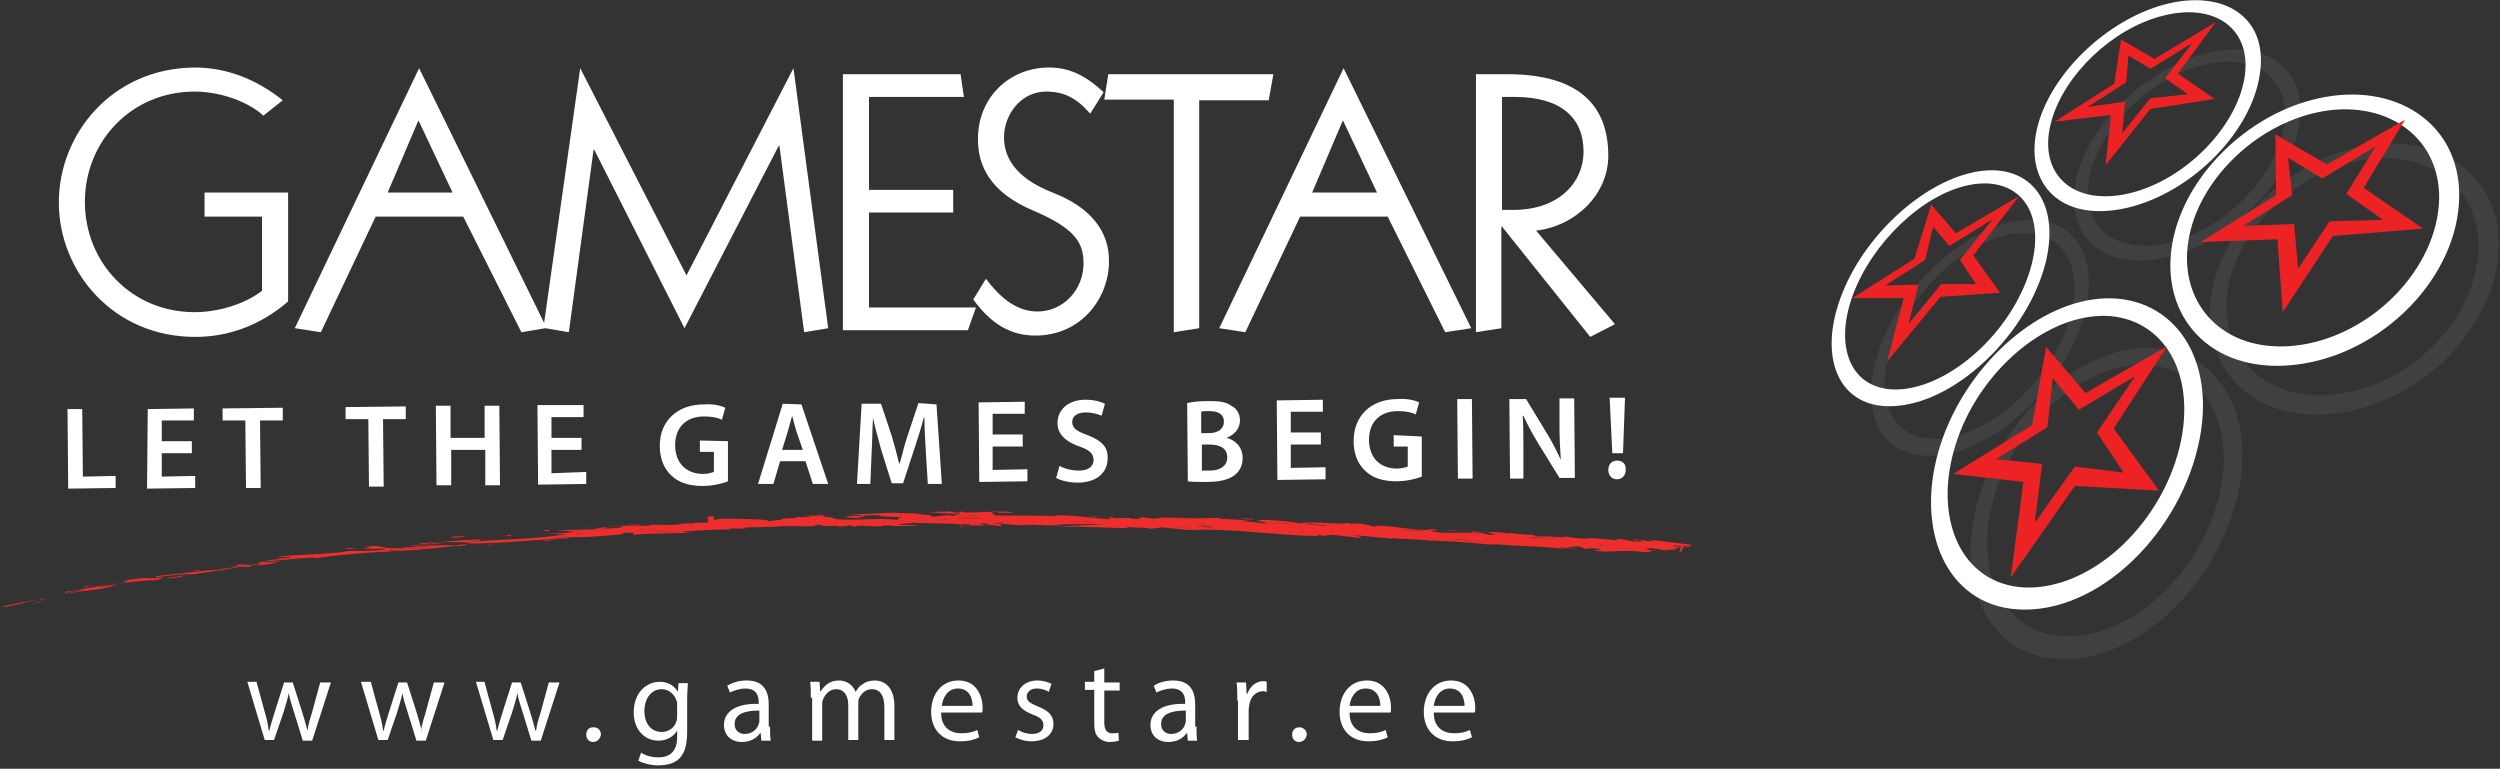 <?xml version="1.0" encoding="UTF-8" standalone="no"?>
<svg viewBox="0 0 374 115" version="1.1" xmlns="http://www.w3.org/2000/svg" xmlns:xlink="http://www.w3.org/1999/xlink">
    <rect x="0" y="0" width="374" height="115" fill="#333333" stroke="none"/>
    <defs></defs>
    <g id="Page-1" stroke="none" stroke-width="1" fill="none" fill-rule="evenodd">
        <g id="logo-gamestar">
            <g id="Group">
                <path d="M319,52.2 C309.2,53.6 299.2,63.4 295.9,74.9 C292.3,87.5 297.6,98.6 308.8,98.6 C320.9,98.6 333.1,85.9 335.2,71.7 C337,59 329.4,50.7 319,52.2 L319,52.2 Z M332.4,72 C330.5,84.2 320,95 309.6,95.2 C299.9,95.3 295.1,85.8 298.2,74.7 C301,64.5 309.9,55.9 318.5,54.7 C327.6,53.5 334.1,60.8 332.4,72 L332.4,72 Z M323.1,38.7 C333.1,36.9 342.8,27.4 344,18.3 C345.2,9.9 338.5,5.7 329.6,8.1 C321.2,10.4 313,18.1 310.8,26 C308.5,34.4 313.7,40.4 323.1,38.7 L323.1,38.7 Z M312.8,25.5 C314.7,18.6 321.9,11.7 329.3,9.8 C337.1,7.7 342.8,11.6 341.7,18.9 C340.5,26.7 332.2,34.9 323.6,36.5 C315.4,38 310.8,32.9 312.8,25.5 L312.8,25.5 Z M352.8,22 C342.2,24.3 332.7,33.6 330.9,43.6 C328.9,54.6 336.6,63.2 349,61.9 C362.3,60.5 373.8,48.6 373.8,36.5 C373.8,25.7 364.1,19.6 352.8,22 L352.8,22 Z M349.3,59 C338.6,60.2 331.7,52.8 333.3,43.2 C334.8,34.3 343.2,26.1 352.6,24.1 C362.5,22 370.9,27.5 370.8,37 C370.6,47.5 360.7,57.8 349.3,59 L349.3,59 Z M311.9,46.8 C314.3,37.2 309.2,31.4 301,33.2 C293.2,34.9 284.6,42.9 281.3,51.8 C277.7,61.4 281.3,69 289.9,68.1 C299,67.2 309.2,57.2 311.9,46.8 L311.9,46.8 Z M290.7,65.6 C283.2,66.4 280,59.9 283.1,51.5 C286,43.7 293.5,36.5 300.4,35.1 C307.6,33.6 312,38.7 309.8,47.1 C307.4,56.2 298.6,64.7 290.7,65.6 L290.7,65.6 Z" id="Shape" fill="#404041"></path>
                <path d="M313.1,44.8 C303.3,46.2 293.3,56 290,67.5 C286.4,80.1 291.7,91.2 302.9,91.2 C315,91.2 327.2,78.5 329.3,64.3 C331.1,51.6 323.5,43.3 313.1,44.8 L313.1,44.8 Z M326.5,64.7 C324.6,76.9 314.1,87.7 303.7,87.9 C294,88 289.2,78.5 292.3,67.4 C295.1,57.2 304,48.6 312.6,47.4 C321.7,46.1 328.2,53.5 326.5,64.7 L326.5,64.7 Z M317.2,31.3 C327.2,29.5 336.9,20 338.1,10.9 C339.3,2.5 332.6,-1.7 323.7,0.7 C315.3,3 307.1,10.7 304.9,18.6 C302.6,27 307.8,33 317.2,31.3 L317.2,31.3 Z M306.9,18.1 C308.8,11.2 316,4.3 323.4,2.4 C331.2,0.3 336.9,4.2 335.8,11.5 C334.6,19.3 326.3,27.5 317.7,29.1 C309.5,30.6 304.8,25.5 306.9,18.1 L306.9,18.1 Z M306,39.4 C308.4,29.8 303.3,24 295.1,25.8 C287.3,27.5 278.7,35.5 275.4,44.4 C271.8,54 275.4,61.6 284,60.7 C293.1,59.8 303.3,49.8 306,39.4 L306,39.4 Z M284.8,58.2 C277.3,59 274.1,52.5 277.2,44.1 C280.1,36.3 287.6,29.1 294.5,27.7 C301.7,26.2 306.1,31.3 303.9,39.7 C301.5,48.8 292.7,57.3 284.8,58.2 L284.8,58.2 Z M346.9,14.7 C336.3,17 326.8,26.3 325,36.3 C323,47.3 330.7,55.9 343.1,54.6 C356.4,53.2 367.9,41.3 367.9,29.2 C367.9,18.3 358.2,12.2 346.9,14.7 L346.9,14.7 Z M343.4,51.7 C332.7,52.9 325.8,45.5 327.4,35.9 C328.9,27 337.3,18.8 346.7,16.8 C356.6,14.7 365,20.2 364.9,29.7 C364.7,40.1 354.8,50.4 343.4,51.7 L343.4,51.7 Z" id="Shape" fill="#FFFFFF"></path>
                <path d="M315,24.7 L321.7,16.3 L331.3,14.8 L325.8,11 L331.5,3.3 L322.3,8.8 L317.3,5.9 L316.3,12.5 L307.4,18.2 L315.8,17.2 L315,24.7 L315,24.7 Z M312.3,16 L318.1,12.3 L318.4,8.3 L321.7,10.3 L328,6.4 L323.9,11.7 L327.3,14.1 L321.7,14.7 L317.5,19.9 L317.9,15.2 L312.3,16 L312.3,16 Z M353.6,28.1 L359.8,17.9 L348.1,24.6 L340.4,20.1 L340.5,29.2 L329.2,36.2 L340.7,35.8 L341.5,46.7 L349,35.3 L362.5,34.2 L353.6,28.1 L353.6,28.1 Z M348.5,33.1 L343.8,40.2 L343.2,33.5 L335.6,33.8 L342.9,29.2 L342.3,23.6 L347.4,26.7 L355.4,21.9 L351,29 L356.5,32.9 L348.5,33.1 L348.5,33.1 Z M312,58.8 L306.1,51.9 L304,63.6 L292.2,70.9 L302.7,72.1 L300.8,86.4 L310.4,72.7 L323,73.4 L316.2,64.1 L324.2,51.8 L312,58.8 L312,58.8 Z M317.7,70.7 L310.4,69.8 L304.4,78.2 L305.5,69.4 L298.6,68.7 L306.3,63.9 L307.1,56.6 L311,61.3 L319.4,56.3 L313.7,64.7 L317.7,70.7 L317.7,70.7 Z M295.2,38.2 L302.1,29.3 L292.6,34.9 L288.9,30.6 L286.4,38.7 L277.1,44.6 L284.8,44.6 L282.3,54.1 L290.3,44.4 L299.2,43.8 L295.2,38.2 L295.2,38.2 Z M285.5,48.5 L287,42.6 L282,42.7 L288,38.9 L289.2,33.9 L291.6,36.8 L298.1,32.8 L293.2,38.9 L295.6,42.5 L290.4,42.5 L285.5,48.5 L285.5,48.5 Z" id="Shape" fill="#EC2224"></path>
                <path d="M24.2,71.3 L24.2,67.8 L28.7,67.8 L28.7,66 L24.2,66 L24.2,62.9 L29,62.9 L29,61.1 L22.1,61.2 L22,73.1 L29.2,73 L29.2,71.2 L24.2,71.3 L24.2,71.3 Z M104.7,65.9 L104.7,67.6 L106.8,67.6 L106.8,70.6 C106.5,70.7 105.9,70.9 105.2,70.9 C102.7,70.9 101,69.3 101,66.6 C101,63.8 102.8,62.3 105.3,62.3 C106.6,62.3 107.4,62.5 108,62.8 L108.5,61 C107.9,60.7 106.8,60.4 105.3,60.5 C101.3,60.5 98.7,63 98.7,66.7 C98.7,68.5 99.3,70.1 100.4,71.1 C101.5,72.2 103.1,72.7 105.1,72.7 C106.7,72.7 108.2,72.3 108.9,72 L108.9,66 L104.7,65.9 L104.7,65.9 Z M82.5,70.8 L82.5,67.3 L87,67.3 L87,65.5 L82.5,65.5 L82.5,62.4 L87.3,62.4 L87.3,60.6 L80.4,60.6 L80.5,72.5 L87.7,72.4 L87.7,70.6 L82.5,70.8 L82.5,70.8 Z M117.1,60.4 L113.4,72.4 L115.7,72.4 L116.7,69 L120.5,69 L121.6,72.4 L123.9,72.4 L119.9,60.5 L117.1,60.4 L117.1,60.4 Z M117,67.3 L117.9,64.4 C118.1,63.7 118.3,62.9 118.5,62.2 L118.5,62.2 C118.7,62.9 118.9,63.7 119.1,64.4 L120.1,67.3 L117,67.3 L117,67.3 Z M242.8,67.8 L243.1,59.5 L240.8,59.5 L241.2,67.8 L242.8,67.8 L242.8,67.8 Z M60.7,60.8 L51.7,60.9 L51.7,62.7 L55.1,62.7 L55.2,72.8 L57.4,72.8 L57.3,62.7 L60.7,62.7 L60.7,60.8 L60.7,60.8 Z M12.4,71.3 L12.3,61.2 L10.1,61.2 L10.2,73.1 L17.3,73 L17.3,71.2 L12.4,71.3 L12.4,71.3 Z M72.5,60.7 L72.5,65.5 L67.4,65.5 L67.4,60.7 L65.2,60.7 L65.3,72.6 L67.5,72.6 L67.5,67.3 L72.6,67.3 L72.6,72.6 L74.8,72.6 L74.7,60.7 L72.5,60.7 L72.5,60.7 Z M42.3,61 L33.3,61.1 L33.3,62.9 L36.7,62.9 L36.8,73 L39,73 L38.9,62.9 L42.3,62.9 L42.3,61 L42.3,61 Z M218,59.7 L218.1,71.6 L220.3,71.6 L220.2,59.7 L218,59.7 L218,59.7 Z M137.4,60.3 L135.8,65.1 C135.3,66.5 135,68 134.6,69.3 L134.5,69.3 C134.2,68 133.8,66.6 133.4,65.2 L131.8,60.4 L128.9,60.4 L128.2,72.4 L130.2,72.4 L130.4,67.6 C130.5,66 130.5,64.1 130.6,62.5 L130.6,62.5 C130.9,64 131.4,65.6 131.8,67.2 L133.4,72.3 L135.1,72.3 L136.8,67.1 C137.3,65.6 137.8,64 138.2,62.5 L138.3,62.5 C138.3,64.1 138.4,66 138.5,67.5 L138.8,72.4 L140.9,72.4 L140.1,60.5 L137.4,60.3 L137.4,60.3 Z M233.3,59.6 L233.3,63.8 C233.3,65.6 233.4,67.2 233.5,68.8 L233.5,68.8 C232.9,67.5 232.2,66.1 231.4,64.8 L228.3,59.7 L225.8,59.7 L225.9,71.6 L227.9,71.6 L227.9,67.3 C227.9,65.3 227.9,63.8 227.8,62.2 L227.9,62.2 C228.5,63.5 229.3,65 230.1,66.3 L233.3,71.5 L235.6,71.5 L235.5,59.6 L233.3,59.6 L233.3,59.6 Z M241.9,68.9 C241.1,68.9 240.6,69.5 240.6,70.3 C240.6,71.1 241.1,71.7 241.9,71.7 L241.9,71.7 C242.7,71.7 243.2,71.1 243.2,70.3 C243.3,69.4 242.7,68.9 241.9,68.9 L241.9,68.9 Z M208.5,65.1 L208.5,66.8 L210.6,66.8 L210.6,69.8 C210.3,69.9 209.7,70.1 209,70.1 C206.5,70.1 204.8,68.5 204.8,65.8 C204.8,63 206.6,61.5 209.1,61.5 C210.4,61.5 211.2,61.7 211.8,62 L212.3,60.2 C211.7,59.9 210.6,59.6 209.1,59.7 C205.1,59.7 202.5,62.2 202.5,66 C202.5,67.8 203.1,69.4 204.2,70.4 C205.3,71.5 206.9,72 208.9,72 C210.5,72 212,71.6 212.7,71.3 L212.7,65.3 L208.5,65.1 L208.5,65.1 Z M193.1,70 L193.1,66.5 L197.6,66.5 L197.6,64.7 L193.1,64.7 L193.1,61.6 L197.9,61.6 L197.9,59.8 L191,59.9 L191.1,71.8 L198.3,71.7 L198.3,69.9 L193.1,70 L193.1,70 Z M148.5,70.3 L148.5,66.8 L153,66.8 L153,65 L148.5,65 L148.5,61.9 L153.3,61.9 L153.3,60.1 L146.4,60.2 L146.5,72.1 L153.7,72 L153.7,70.2 L148.5,70.3 L148.5,70.3 Z M162.7,65.1 C161.1,64.5 160.4,64.1 160.4,63.1 C160.4,62.4 161,61.7 162.4,61.7 C163.5,61.7 164.4,62 164.8,62.2 L165.3,60.4 C164.7,60.1 163.7,59.8 162.4,59.8 C159.8,59.8 158.2,61.3 158.2,63.3 C158.2,65 159.5,66.1 161.5,66.8 C163,67.3 163.6,67.9 163.6,68.8 C163.6,69.8 162.8,70.4 161.4,70.4 C160.3,70.4 159.2,70.1 158.5,69.7 L158,71.5 C158.7,71.9 160,72.2 161.2,72.2 C164.3,72.2 165.7,70.5 165.7,68.6 C165.8,66.9 164.8,65.9 162.7,65.1 L162.7,65.1 Z M183.5,65.5 L183.5,65.5 C184.8,65 185.5,64 185.5,62.9 C185.5,61.9 185,61.1 184.2,60.7 C183.4,60.1 182.4,60 180.8,60 C179.6,60 178.3,60.1 177.6,60.3 L177.7,72 C178.3,72.1 179.2,72.1 180.4,72.1 C182.6,72.1 184,71.7 184.8,71 C185.5,70.4 185.9,69.6 185.9,68.5 C185.9,66.8 184.7,65.8 183.5,65.5 L183.5,65.5 Z M179.7,61.6 C179.9,61.5 180.3,61.5 180.9,61.5 C182.3,61.5 183.1,62 183.1,63.1 C183.1,64.1 182.3,64.8 180.8,64.8 L179.7,64.8 L179.7,61.6 L179.7,61.6 Z M181,70.4 L179.8,70.4 L179.8,66.5 L180.9,66.5 C182.4,66.5 183.6,67 183.6,68.4 C183.6,69.8 182.4,70.4 181,70.4 L181,70.4 Z" id="Shape" fill="#FFFFFF"></path>
                <path d="M130,31.8 L142.6,31.8 L142.6,28.4 L130,28.4 L130,14.5 L144.2,14.5 L143.7,11.1 L126.1,11.1 L126.1,49.4 L144.8,49.4 L146,46 L130,46 L130,31.8 L130,31.8 Z M30.6,32.4 L39.2,32.4 L39.2,43.5 C36.6,45.5 32.7,46.7 29.1,46.7 C19.7,46.7 12.7,39.3 12.7,30.2 C12.7,21.1 19.7,13.7 29.1,13.7 C32.8,13.7 37,15.1 39.4,17.3 L42.3,15 C38.4,11.9 34,10.1 29.1,10.1 C16.8,10.2 8.8,20 8.8,30.3 C8.8,40.6 16.9,50.4 29.2,50.4 C34,50.4 38.8,48.8 43.1,45.1 L43.1,28.8 L30.6,28.8 L30.6,32.4 L30.6,32.4 Z M102.7,41.2 L86.8,10.2 L81.4,48.3 L62.7,10.2 L44.1,49.1 L48,49.7 L56.2,32.4 L69.3,32.4 L78,49.7 L81.6,49.1 L85.1,49.7 L88.8,22.4 L88.9,22.4 L102.4,49.1 L116.5,21.8 L116.6,21.8 L120.3,49.7 L123.9,49.1 L118.7,10.2 L102.7,41.2 L102.7,41.2 Z M58,28.8 L62.6,18 L67.7,28.8 L58,28.8 L58,28.8 Z M182.4,49.1 L186.3,49.7 L194.5,32.4 L207.6,32.4 L216.2,49.7 L220.1,49.1 L201,10.2 L182.4,49.1 L182.4,49.1 Z M196.3,28.8 L200.9,18 L206,28.8 L196.3,28.8 L196.3,28.8 Z M229.8,34.5 C235.8,33.8 240.6,29 240.6,23.3 C240.6,15.6 236,11.1 225.5,11.1 L220.8,11.1 L220.8,49.7 L224.6,49.1 L224.6,33.9 L224.7,33.9 L237.9,50.4 L241.6,48.5 L229.8,34.5 L229.8,34.5 Z M224.7,31.4 L224.7,14.5 L226.6,14.5 C233.5,14.5 236.9,17.6 236.9,22.7 C236.9,27.2 233.3,31.4 226.4,31.4 L224.7,31.4 L224.7,31.4 Z M157.7,28.9 C151.7,26.6 150.2,23.4 150.2,20.5 C150.2,17.2 152.7,13.7 156.5,13.7 C159.1,13.7 161,14.6 163.1,17 L165.1,13.8 C162.2,11.1 159.8,10.1 156.9,10.1 C151.2,10.1 146.3,14.4 146.3,20.8 C146.3,24.7 148,28.8 154.8,31.6 C160.8,34.2 162.1,36.3 162.1,39.4 C162.1,43.3 159.1,46.6 155.2,46.6 C152.3,46.6 149.8,44.8 147.5,41.7 L145.6,44.8 C148.3,48.5 151.2,50.2 154.9,50.2 C161.9,50.2 165.9,44.4 165.9,39.2 C166,34.5 163,31 157.7,28.9 L157.7,28.9 Z M190.5,11.1 L165.8,11.1 L165.2,14.9 L175.6,14.9 L175.6,49.7 L179.4,49.1 L179.4,15 L189.8,15 L190.5,11.1 L190.5,11.1 Z" id="Shape" fill="#FFFFFF"></path>
                <g transform="translate(0, 76)" id="Shape" fill="#ED2E2C">
                    <g>
                        <path d="M85.1,3.6 L88,3.6 L87,3.6 L88.9,3.6 C88.7,3.3 86.8,3.3 85.1,3.6 L85.1,3.6 Z"></path>
                        <path d="M89.4,3.3 L90.1,3.4 L89.7,3.3 L89.4,3.3 Z"></path>
                        <path d="M85.3,3.8 L86.3,3.8 L85.3,3.8 L85.3,3.8 Z"></path>
                        <path d="M87,3.9 C87.1,3.8 86.8,3.8 86.2,3.8 C86.5,3.8 85.8,3.9 87,3.9 L87,3.9 Z"></path>
                        <path d="M98.8,3.7 L101.2,3.5 C99.9,3.2 99.8,3.5 98.8,3.7 L98.8,3.7 Z"></path>
                        <path d="M89.6,3.3 L89.7,3.3 L92.8,3.1 L89.6,3.3 Z"></path>
                        <path d="M99.6,3.4 C98.1,3.3 98,3.2 96,3.2 L95.6,3.4 C96.3,3.3 96,3.2 97.4,3.2 C97.1,3.4 97.7,3.6 99.6,3.4 L99.6,3.4 Z"></path>
                        <path d="M98.8,3.7 L98,3.8 C98.4,3.7 98.6,3.7 98.8,3.7 L98.8,3.7 Z"></path>
                        <path d="M85.4,4.4 C85.7,4.4 83.2,4.6 82.3,4.7 C82.9,4.7 85.2,4.5 85.4,4.4 L85.4,4.4 Z"></path>
                        <path d="M73.1,5.5 L73,5.6 L74,5.5 L74.5,5.5 L73.1,5.5 Z"></path>
                        <path d="M158.2,1.2 L159.6,1.3 L159.8,1.3 L158.3,1.2 L158.2,1.2 Z"></path>
                        <path d="M32.7,9.4 L33.3,9.2 L31.9,9.4 L32.7,9.4 Z"></path>
                        <path d="M81.1,4.9 L81.8,4.9 C81.9,4.8 82.8,4.7 81.1,4.9 L81.1,4.9 Z"></path>
                        <path d="M64.9,5.7 L64.4,5.7 C64.5,5.7 64.7,5.8 64.9,5.7 L64.9,5.7 Z"></path>
                        <path d="M82.6,4.9 L81.8,4.9 C81.7,4.9 81.8,5 82.6,4.9 L82.6,4.9 Z"></path>
                        <path d="M64.3,5.6 C63.1,5.8 60,6.1 58.3,6.2 C57.6,6.4 59.7,6.3 60.3,6.4 C59.3,5.9 62.6,6.2 64,5.9 C63.6,5.9 62.7,6 62.4,5.9 C62.8,5.8 63.7,5.7 64.4,5.7 C64.2,5.7 64.2,5.6 64.3,5.6 L64.3,5.6 Z"></path>
                        <path d="M64.3,5.6 C64.5,5.6 64.7,5.5 64.8,5.5 C64.5,5.5 64.3,5.6 64.3,5.6 L64.3,5.6 Z"></path>
                        <path d="M48.3,7.1 L48.7,7 L47.5,7.2 L48.3,7.1 Z"></path>
                        <path d="M230.3,4.6 C230.6,4.6 230.7,4.6 230.7,4.5 L229.6,4.5 L230.3,4.6 L230.3,4.6 Z"></path>
                        <path d="M219.3,4.9 C220.6,5 220.4,5.3 221.8,5.2 C220.8,5.1 221.1,4.8 219.3,4.9 L219.3,4.9 Z"></path>
                        <path d="M195.9,2.4 L195.3,2.6 C196.4,2.6 197.5,2.8 197,2.9 C197.8,2.8 198.7,3 198.3,2.7 C198.1,2.6 195.9,2.5 195.9,2.4 L195.9,2.4 Z"></path>
                        <path d="M209.5,3.2 L211.8,3.4 C212.2,3.3 213,3.5 212.6,3.3 C211.5,3.3 210,3 209.5,3.2 L209.5,3.2 Z"></path>
                        <path d="M228.9,4.5 L229,4.6 L229.7,4.6 C229.4,4.4 229.2,4.4 228.9,4.5 L228.9,4.5 Z"></path>
                        <path d="M217.6,4.7 C218.3,4.8 219.3,4.8 219.5,4.8 C218.8,4.7 218.7,4.6 217.6,4.7 L217.6,4.7 Z"></path>
                        <path d="M232.1,4.3 L230.8,4.2 C231.4,4.2 231.3,4.3 231.4,4.3 C230.4,4.3 229.8,4.1 229.1,4 C229.5,4.1 231,4.3 230.7,4.5 C232.1,4.6 233.6,4.6 232.1,4.3 L232.1,4.3 Z"></path>
                        <path d="M145.5,1.1 L144.9,1.3 L146.3,1.2 L145.5,1.1 Z"></path>
                        <path d="M239.2,5.4 C239.3,5.5 239.1,5.5 239.5,5.6 L240.2,5.7 C241.1,5.7 240,5.5 239.2,5.4 L239.2,5.4 Z"></path>
                        <path d="M144,2.6 L145,2.6 C144.9,2.5 144.5,2.6 144,2.6 L144,2.6 Z"></path>
                        <path d="M139.8,1.7 C140.2,1.8 140.8,1.7 141.1,1.7 C141,1.8 141.2,1.8 142,1.8 C141.2,1.8 141.3,1.5 139.8,1.7 L139.8,1.7 Z"></path>
                        <path d="M190.1,2.3 C190.4,2.2 191.9,2.3 193.2,2.3 C192.6,2 190,2.1 190.1,2.3 L190.1,2.3 Z"></path>
                        <path d="M150.2,2.4 C149.9,2.1 148.9,2.5 147.4,2.4 C147.4,2.5 149.1,2.6 149.6,2.7 C150.3,2.7 149.3,2.5 149.1,2.5 C149.4,2.3 149.7,2.3 150.2,2.4 L150.2,2.4 Z"></path>
                        <path d="M142.7,1.8 L142,1.8 L142.7,1.8 L142.7,1.8 Z"></path>
                        <path d="M143,1.5 C143.6,1.6 146.4,1.4 146.8,1.7 C147.7,1.4 144.5,1.4 143,1.5 L143,1.5 Z"></path>
                        <path d="M160,2 L161.4,2.1 L161,2.1 L161.4,2.2 C161,1.9 163.3,2.2 164.2,2.2 C163.2,2.1 161.9,1.8 160,2 L160,2 Z"></path>
                        <path d="M175.9,2.8 C176.5,2.9 177.3,3.1 178.4,3 C177.5,2.7 177.1,2.9 175.9,2.8 L175.9,2.8 Z"></path>
                        <path d="M180.1,2.6 L180.8,2.6 C179.7,2.6 180.2,2.3 178.6,2.4 L179.5,2.4 C178.3,2.4 181,2.7 179.2,2.7 C178.5,2.7 180.4,2.9 181.3,2.8 C181.2,2.8 179.5,2.8 180.1,2.6 L180.1,2.6 Z"></path>
                        <path d="M6,13.6 L6.5,13.5 C6.6,13.4 6.4,13.5 6,13.6 L6,13.6 Z"></path>
                        <path d="M0.2,14.8 C0.7,15 4.5,13.9 6,13.6 C4.3,13.9 1.8,14.4 0.2,14.8 L0.2,14.8 Z"></path>
                        <path d="M6.8,13.9 C5.7,14.1 5.9,13.9 4.8,14.3 L6.8,13.9 L6.8,13.9 Z"></path>
                        <path d="M6,13.8 L7.2,13.5 L6.1,13.7 L6,13.8 Z"></path>
                        <path d="M110.3,1.5 L110,1.4 C109.9,1.5 110.1,1.5 110.3,1.5 L110.3,1.5 Z"></path>
                        <path d="M116,1.8 L115,1.8 L116,1.8 L116,1.8 Z"></path>
                        <path d="M106.8,1.7 L105.9,1.8" stroke="#ED2E2C"></path>
                        <path d="M51.2,6.1 L53.3,6.1 C52.8,6 52.7,5.9 51.2,6.1 L51.2,6.1 Z"></path>
                        <path d="M137.1,2.6 L136.9,2.7 C137.5,2.7 137.4,2.6 137.1,2.6 L137.1,2.6 Z"></path>
                        <path d="M116.2,3.1 L116.6,3 L116.4,3 C116.3,3 116.2,3 116.2,3.1 L116.2,3.1 Z"></path>
                        <path d="M101.9,2.1 L102.6,2.1 L101.9,2.1 L101.9,2.1 Z"></path>
                        <path d="M144.4,2.9 L143.6,2.7 C143.5,2.8 143.8,2.9 144.4,2.9 L144.4,2.9 Z"></path>
                        <path d="M116,1.8 L116.2,1.8 L116.1,1.8 L116,1.8 Z"></path>
                        <path d="M110.5,3.3 L109.4,3.3 L110.5,3.3 L110.5,3.3 Z"></path>
                        <path d="M54,6.1 L53.3,6.1 L54,6.1 L54,6.1 Z"></path>
                        <path d="M11.8,12.2 C12.1,12.2 12.4,12.2 12.8,12.1 C12.6,12.1 12.4,12 11.8,12.2 L11.8,12.2 Z"></path>
                        <path d="M251.4,6 L251.7,6.1" stroke="#ED2E2C"></path>
                        <path d="M226,3.7 C226,3.7 225.9,3.6 225.7,3.6 L226,3.7 L226,3.7 Z"></path>
                        <path d="M253,5.8 C252.4,5.6 253.2,5.6 253.1,5.5 L246.5,4.7 C246.8,4.8 247.7,4.9 247.3,5 C245.5,4.9 245.9,4.7 244.2,4.7 L244.9,4.9 C244.8,4.8 244.5,4.8 244.9,4.8 C245.5,4.8 245.7,4.9 245.7,5 C245.1,5.1 243.4,4.9 242.9,4.7 C240.7,4.5 242.4,4.9 242,4.9 C240.9,4.6 238.4,4.6 237.1,4.4 L237.9,4.6 C236.2,4.6 234.8,4.4 233.8,4.2 L234.2,4.4 C231.9,4.2 230.7,4.5 229,3.9 L229.2,4 C228.3,4 226.8,3.9 225.9,3.7 C225.9,3.8 225.7,3.8 225.3,3.8 C224.8,3.6 223.8,3.6 222.4,3.6 C223.3,3.7 223,3.9 224,4 C221.8,4.1 222.1,3.6 220.3,3.5 C219.2,3.6 221.3,3.7 221.5,3.8 C218.7,3.5 215.8,4 214,3.4 L215.2,3.3 C214.1,3.1 213.5,3.1 213.6,3.2 C214,3.2 214.1,3.3 214.2,3.3 C210.9,3.3 209,2.7 205.6,2.6 C205.8,2.7 206.3,2.8 206.3,2.8 C204.7,2.8 204.8,2.3 202.3,2.3 L202.8,2.4 C202,2.4 201.4,2.2 201.5,2.2 C201.4,2.6 196.2,1.9 194.4,2.3 C193.2,2 189.7,1.7 188.6,1.8 C187.1,2 190,2.1 189.4,2.3 C188.2,2.3 187.6,2 185.8,2 C185.8,1.8 189.4,1.7 186,1.5 L185.5,1.6 L186.8,1.6 C187.8,1.8 186.2,1.7 186,1.8 L182.4,1.6 C182.1,1.4 184.3,1.5 184.5,1.5 C181.6,1.4 178.2,1.7 175.5,1.4 L175.8,1.5 C172.4,1.2 173.8,1.9 171.1,1.4 C169.7,1.4 171.6,1.7 169.4,1.6 C168.8,1.6 169.1,1.5 169.3,1.5 C166.6,1.4 168.1,1.7 165.7,1.4 L166.2,1.7 C163.3,1.5 160.2,1 157.7,1.1 C157.8,1.3 159.4,1.3 160,1.4 C156.6,1 151.8,1.2 148.6,1.1 C149.5,0.9 147.1,0.7 149.1,0.6 C149.6,0.8 150.6,0.7 151.7,0.7 C149.9,0.2 144.4,1 143.8,0.5 L143.3,0.7 C142.8,0.7 141.6,0.5 142.4,0.5 L138.9,0.6 C140.1,0.7 142.7,1 143.5,0.8 C144.5,1 142.1,0.9 143,1.2 C140.7,0.9 141.6,1.3 139.2,1.3 C140.3,1 136.8,1 136.9,0.8 C136.1,0.8 134.4,0.8 133.7,0.7 C132.3,0.7 129.1,1 126.9,0.9 C127.8,1 129.1,1 129,1.2 C127.9,1.1 126.7,1.2 126.5,1.4 C130.4,1.7 127.7,0.9 131.3,1.1 C132.2,1.3 133.1,1.3 135,1.4 C134.2,1.5 134.5,1.6 134.2,1.8 C132,1.4 128.4,1.9 125.5,1.7 C124.3,1.6 125.2,1.3 122.4,1.3 L124.8,1.1 C122.2,1.3 124.2,1 122,1 L122.9,1.1 C121.6,1.2 121.1,1.1 120.3,1.1 L121.4,1.3 C120.7,1.4 119.4,1.4 119.3,1.3 C119.1,1.4 119.1,1.4 119.1,1.5 L117.8,1.5 L118.7,1.5 C115.5,1.6 118,1.8 116,1.8 C116.3,1.8 115.8,1.9 115,2 C115,1.6 111.1,1.7 110.1,1.6 L110.1,1.6 L107.4,1.6 C107.9,1.6 107.4,1.7 106.6,1.8 L106.7,1.8 C105.9,1.9 107.7,2.1 105.2,2.2 L103.9,2.2 C104.1,2.2 103.9,2.3 103.8,2.3 L102.4,2.3 C100.3,2.8 98.4,2.3 95.9,2.6 C96.6,2.5 97.7,2.5 97.2,2.6 C96.7,2.7 96,2.7 95.6,2.6 L95.7,2.6 L91,2.7 C91.4,2.8 94,2.6 92.9,2.9 C92.2,3.1 90.8,3 90,3.1 C90.1,3 91.7,2.8 90.1,2.9 C89.9,3 88.4,3.2 89.1,3.2 C87.5,3.2 85.1,3.3 83.7,3.3 C83.2,3.4 84,3.4 84.2,3.4 L84.3,3.4 C85.3,3.4 84.5,3.6 86.4,3.4 C86.6,3.7 83.7,3.7 82,3.9 L84.7,3.9 C80.2,4.7 74.1,4.7 69.7,5.1 C71,4.9 72.1,4.9 71.9,4.7 C69.1,4.8 69.5,4.8 66.7,5 L66.9,5 C65.5,5.2 63.5,5.1 62.6,5.4 C63.2,5.5 64.6,5.1 64.7,5.4 L61.2,5.6 C62.3,5.7 64.7,5.4 66,5.3 C67,5.2 64.1,5.4 64.5,5.2 C67.8,5 68.5,5.1 70.1,5.2 C71.1,5.3 68.7,5.5 68.1,5.6 C66,5.5 63,5.6 59.8,6 L58.3,6 C56.7,5.9 57.3,5.5 54.5,5.8 L55.4,5.9 C54.8,6 54.4,6.1 54.1,6.1 L57.8,6.1 C56.2,6.6 53.1,6.3 50.7,6.5 C50.8,6.5 51.7,6.4 51.9,6.5 C48.3,7 44.5,6.9 41.7,7.3 C40.6,7.6 44,7.1 43.5,7.4 C42,7.5 40.4,7.9 40,7.8 C40.7,8 36.7,8.3 39.5,8.2 C34.3,9.1 28.5,9.6 23.2,10.2 C23.5,10.2 23.5,10.3 23.3,10.4 C25.1,10.1 27.7,9.8 28.7,9.9 C27.5,10.2 25.9,10.1 25.6,10.2 C26.2,10.2 27.4,10 27.4,10.2 C25.9,10.6 25,10.5 23.9,10.6 L24.5,10.4 C21.1,10.7 22.6,10.2 19,10.8 C17.7,11.2 19,10.9 19.1,11.1 C18.2,11.1 15.6,11.9 14.7,11.8 L16.8,11.4 C15.3,11.6 13.9,11.9 12.8,12 C12.9,12 13,12.1 13.3,12 C12.1,12.1 10.6,12.5 9.9,12.5 L9.6,12.8 C10.3,12.5 12.4,12.1 12.8,12.1 C12.6,12.3 10.5,12.6 9.5,12.9 C13.6,12.1 13.8,12.5 17.2,11.6 L16.6,11.6 C18.8,11 21.1,11 23,10.7 C22.5,10.8 22.4,10.9 22.6,10.9 C26.8,10.1 31.1,9.7 35.9,8.8 L37.4,8.8 L37.5,8.6 C39.9,8.2 38,8.8 39.6,8.5 C39,8.6 39.1,8.5 39,8.5 C41.8,8.3 40.5,8.1 42.1,8 C41.3,7.9 39.1,8.4 39.8,8 C42.6,7.8 46.9,7.2 47.3,7.5 C52.4,6.7 58.8,6.5 63.1,6.2 C63.7,6.1 62.7,6.2 62.9,6.1 C64.6,6.2 68.6,5.5 68.7,5.7 C69.5,5.6 69.9,5.4 70.1,5.3 C71.2,5.3 72.5,5.3 73.9,5.2 L72.9,5.2 L73,5.2 L74.5,5.2 L74.4,5.2 C77.9,5 81.9,4.6 85.1,4.6 C83.5,4.6 85.1,4.4 84.8,4.3 C86.5,4.5 90.2,4.2 93.2,3.9 C93.2,3.8 93.4,3.8 93,3.7 L94.8,3.7 L94.7,4 C97.9,3.7 101.5,3.9 103.6,3.6 C102.3,3.6 102.3,3.6 102.1,3.5 C104.4,3.4 106.6,3.2 109.3,3.2 C109.2,3.2 109.1,3.2 109.1,3.1 C109.8,3 110.7,3.1 111.4,3.1 L111.5,2.9 C112.9,2.9 114.7,2.8 116.3,2.8 C116.9,2.6 120.3,2.8 122.2,2.7 C122.9,2.7 120.6,2.5 122.7,2.5 C123,2.9 125.4,2.5 125.5,2.8 L127.3,2.6 L127.7,2.8 C129.2,2.4 130,2.9 132.3,2.7 C132.2,2.7 131.9,2.7 132.1,2.6 C132.8,2.6 134.5,2.6 133.2,2.7 C134.4,2.7 138.5,2.7 136.7,2.5 C136.8,2.6 135.1,2.5 134.4,2.5 C134.5,2.3 136.3,2.3 136.8,2.2 C136.9,2.2 137.1,2.2 137.3,2.3 L137.6,2.2 C139.9,2.4 142.2,2.2 143.8,2.5 C143.9,2.4 144.3,2.4 145.1,2.4 L145.1,2.6 L147.5,2.6 L146.4,2.3 C149,2.2 150.9,2.5 153.1,2.6 C153.7,2.3 157.3,2.8 159.2,2.5 L157.5,2.4 C161.1,2.5 161.7,2.3 165.1,2.5 C162.2,2.6 162.2,2.5 158,2.8 C162.2,2.7 165.2,3 169.1,3 C168.8,2.9 167.9,2.8 168.8,2.8 C169.5,3 172.4,2.9 171.8,3.1 C173,3.1 173.2,2.9 173.9,2.9 L177.9,3.3 L177.8,3.3 C184.6,3 190.5,4.1 197.3,4.2 L197,4 L198.4,4.2 C197.6,4.1 199.2,4.1 199.3,4 L203.6,4.5 C203.7,4.4 203.5,4.2 202.4,4.1 C204.1,4.1 205.8,4.4 207.2,4.5 L206.7,4.4 L208.2,4.6 L208.2,4.5 C210.6,4.7 213.6,4.7 214.5,5 L214.2,4.8 L216.7,5.1 L215.2,4.9 C218.1,5 222.4,5.4 223,5.5 L222.7,5.4 C223.2,5.4 223.5,5.5 224,5.5 L223.6,5.4 C227.9,5.8 229.1,5.6 233.9,6.1 C235.2,6.2 233.2,6 233.2,5.9 C233.9,5.9 235.6,6.1 236,6.2 C235.6,6 233.6,5.9 235.2,5.8 C236.3,6 234.5,5.6 236.4,5.8 L237.1,6.1 C238.2,6.1 237.3,5.9 239,6.1 C240.9,6.4 236.6,6.2 239.7,6.5 C241.3,6.6 243,6.2 246,6.6 C248.6,6.7 244.7,6.1 248.3,6.5 L246,6.1 C246.6,6.1 246.2,5.9 247.8,6.1 C248.3,6.2 249.2,6.4 250.1,6.5 C246.7,6 253.1,6.5 250,5.9 L251.2,6 C251.1,6 251,6 251.1,5.9 L252.7,6 C251.7,5.9 249.5,5.6 250.5,5.6 L253,5.8 L253,5.8 Z M159.6,1.3 L158.1,1.2 L158.2,1.2 L159.6,1.3 L159.6,1.3 Z M32.7,9.4 L31.9,9.3 L33.3,9.1 L32.7,9.4 L32.7,9.4 Z M48.3,7.1 L47.5,7.2 L48.7,7 L48.3,7.1 L48.3,7.1 Z M64.4,5.7 C63.8,5.7 62.8,5.8 62.4,5.9 C62.7,6 63.6,5.9 64,5.9 C62.6,6.2 59.3,5.9 60.3,6.4 C59.7,6.4 57.6,6.4 58.3,6.2 C59.9,6.1 63,5.8 64.3,5.6 C64.4,5.6 64.5,5.5 64.8,5.5 C64.7,5.5 64.5,5.6 64.3,5.6 C64.2,5.6 64.2,5.7 64.4,5.7 L64.9,5.7 C64.7,5.8 64.5,5.7 64.4,5.7 L64.4,5.7 Z M81.8,4.9 L81.1,4.9 C82.8,4.7 81.9,4.8 81.8,4.9 L82.6,4.9 C81.8,5 81.7,4.9 81.8,4.9 L81.8,4.9 Z M85.4,4.4 C85.2,4.5 82.9,4.7 82.3,4.7 C83.2,4.5 85.7,4.3 85.4,4.4 L85.4,4.4 Z M87,3.9 C85.8,3.9 86.5,3.8 86.2,3.8 L85.2,3.8 L86.2,3.8 C86.7,3.8 87.1,3.8 87,3.9 L87,3.9 Z M88,3.6 L85.1,3.6 C86.8,3.4 88.7,3.4 89,3.5 L87.1,3.5 L88,3.6 L88,3.6 Z M89.4,3.3 L89.6,3.3 L89.5,3.3 L92.8,3.1 L89.6,3.3 L90,3.4 L89.4,3.3 L89.4,3.3 Z M97.3,3.2 C96,3.2 96.2,3.3 95.5,3.4 L95.9,3.2 C97.8,3.2 98,3.3 99.5,3.4 C97.7,3.6 97.1,3.4 97.3,3.2 L97.3,3.2 Z M98.8,3.7 C98.6,3.7 98.3,3.8 98,3.8 L98.8,3.7 C99.7,3.5 99.9,3.3 101.2,3.5 L98.8,3.7 L98.8,3.7 Z M145.5,1.1 L146.2,1.2 L144.9,1.2 L145.5,1.1 L145.5,1.1 Z M142,1.8 C141.2,1.8 141,1.8 141.1,1.7 C140.7,1.6 140.1,1.7 139.8,1.7 C141.3,1.5 141.2,1.8 142,1.8 L142.7,1.8 L142,1.8 L142,1.8 Z M144,2.6 C144.5,2.6 144.9,2.5 145,2.6 L144,2.6 L144,2.6 Z M146.8,1.7 C146.4,1.4 143.7,1.6 143,1.5 C144.5,1.4 147.7,1.4 146.8,1.7 L146.8,1.7 Z M149.6,2.6 C149.1,2.5 147.4,2.5 147.4,2.3 C148.9,2.4 149.9,2 150.2,2.3 L149.1,2.3 C149.3,2.4 150.3,2.5 149.6,2.6 L149.6,2.6 Z M161.4,2.2 L161,2.1 L161.4,2.1 L160,2 C161.9,1.8 163.3,2.2 164.2,2.2 C163.3,2.2 161,1.9 161.4,2.2 L161.4,2.2 Z M175.9,2.8 C177,2.9 177.5,2.7 178.4,3 C177.3,3.1 176.6,2.9 175.9,2.8 L175.9,2.8 Z M179.3,2.7 C181.1,2.7 178.4,2.5 179.6,2.4 L178.7,2.4 C180.2,2.3 179.8,2.6 180.9,2.6 L180.2,2.6 C179.6,2.7 181.3,2.7 181.4,2.9 C180.5,2.9 178.5,2.8 179.3,2.7 L179.3,2.7 Z M190.1,2.3 C190,2.2 192.6,2.1 193.2,2.3 C191.9,2.3 190.5,2.2 190.1,2.3 L190.1,2.3 Z M197,2.8 C197.5,2.8 196.4,2.5 195.3,2.5 L195.9,2.3 C195.9,2.4 198.1,2.6 198.3,2.6 C198.7,2.9 197.9,2.8 197,2.8 L197,2.8 Z M211.8,3.4 L209.5,3.2 C210,3 211.5,3.3 212.6,3.3 C213,3.5 212.2,3.4 211.8,3.4 L211.8,3.4 Z M217.6,4.7 C218.7,4.6 218.8,4.7 219.5,4.8 C219.3,4.8 218.3,4.8 217.6,4.7 L217.6,4.7 Z M219.3,4.9 C221.1,4.9 220.8,5.1 221.8,5.2 C220.4,5.2 220.6,5 219.3,4.9 L219.3,4.9 Z M230.7,4.5 C230.7,4.5 230.5,4.6 230.3,4.6 L229.6,4.5 L228.9,4.5 L228.8,4.4 L229.6,4.4 C230,4.5 230.3,4.5 230.7,4.5 C231,4.4 229.5,4.2 229.1,4 C229.8,4.1 230.4,4.3 231.4,4.3 C231.3,4.2 231.4,4.2 230.8,4.2 L232.1,4.3 C233.6,4.6 232.1,4.6 230.7,4.5 L230.7,4.5 Z M240.2,5.7 L239.5,5.6 C239.1,5.5 239.4,5.5 239.2,5.4 C240,5.5 241.1,5.7 240.2,5.7 L240.2,5.7 Z"></path>
                        <path d="M198.4,4.2 L198.6,4.2 L198.4,4.2 L198.4,4.2 Z"></path>
                        <path d="M222.6,3.6 C222.4,3.6 222.1,3.6 221.6,3.5 L222.6,3.6 L222.6,3.6 Z"></path>
                        <path d="M137.2,0.9 C137.4,0.9 137.6,0.9 137.6,0.8 C137.4,0.8 137.3,0.9 137.2,0.9 L137.2,0.9 Z"></path>
                        <path d="M133.9,0.8 L134,0.8 L134.1,0.8 L133.9,0.8 Z"></path>
                        <path d="M12.8,11.8 C13.3,11.8 13.5,11.6 14.1,11.5 C13.5,11.6 12,11.8 12.8,11.8 L12.8,11.8 Z"></path>
                        <path d="M16,11.4 C16.6,11.3 17.1,11.2 17.5,11.2 C16.8,11.2 16.4,11.3 16,11.4 L16,11.4 Z"></path>
                        <path d="M16,11.4 C15.4,11.5 14.6,11.7 13.7,11.9 C14.9,11.7 15.4,11.5 16,11.4 L16,11.4 Z"></path>
                        <path d="M28,9.6 C28,9.6 29.4,9.3 30.2,9.3 C29.1,9.3 29,9.2 27.1,9.4 C27.3,9.4 31.1,9 28,9.6 L28,9.6 Z"></path>
                        <path d="M33.4,8.9 L34.3,8.8 C33.9,8.8 33.6,8.9 33.4,8.9 L33.4,8.9 Z"></path>
                        <path d="M35.4,8.5 C35.8,8.6 35,8.7 34.3,8.8 C35.3,8.7 36.1,8.8 37.4,8.5 C36.8,8.5 36.4,8.4 35.4,8.5 L35.4,8.5 Z"></path>
                        <path d="M68.4,4.4 C68.8,4.4 70.1,4.2 69.3,4.2 L67.5,4.3 C67.6,4.5 68.2,4.4 68.4,4.4 L68.4,4.4 Z"></path>
                        <path d="M76.5,4 C75.8,4 76.5,4.1 75.1,4.2 L76.4,4.2 L76.5,4 L76.5,4 Z"></path>
                        <path d="M74.4,5.5 L74.5,5.5 L74,5.5 L74.4,5.5 Z"></path>
                        <path d="M81,3.3 L82,3.5 C82.3,3.4 82.2,3.2 81,3.3 L81,3.3 Z"></path>
                        <path d="M89.3,2.7 L86.7,2.8 L87.5,2.8 L89.3,2.7 Z"></path>
                        <path d="M94.4,2.4 L94.2,2.5 L96.2,2.4 L94.4,2.4 Z"></path>
                        <path d="M166.5,1.2 C165.3,1.5 163.6,1.1 163,1.3 C163.9,1.3 166.8,1.4 166.5,1.2 L166.5,1.2 Z"></path>
                        <path d="M216.3,3.3 L219.1,3.5 C216.9,3.3 218.5,3.3 216.3,3.3 L216.3,3.3 Z"></path>
                    </g>
                </g>
            </g>
            <g id="Group" transform="translate(37, 100)" fill="#FFFFFF">
                <path d="M1.4,2.1 L2.6,6.5 C2.9,7.5 3.1,8.4 3.2,9.3 L3.3,9.3 C3.5,8.4 3.8,7.5 4.1,6.5 L5.5,2.1 L6.8,2.1 L8.2,6.5 C8.5,7.5 8.8,8.5 9,9.3 L9,9.3 C9.1,8.4 9.4,7.5 9.7,6.5 L10.9,2.1 L12.5,2.1 L9.7,10.8 L8.3,10.8 L7,6.6 C6.7,5.6 6.4,4.8 6.2,3.7 L6.2,3.7 C6,4.7 5.7,5.6 5.4,6.6 L4,10.7 L2.6,10.7 L2.13162821e-14,2 L1.4,2 L1.4,2.1 Z" id="Shape"></path>
                <path d="M18.5,2.1 L19.7,6.5 C20,7.5 20.2,8.4 20.3,9.3 L20.4,9.3 C20.6,8.4 20.9,7.5 21.2,6.5 L22.6,2.1 L23.9,2.1 L25.3,6.5 C25.6,7.5 25.9,8.5 26.1,9.3 L26,9.3 C26.1,8.4 26.4,7.5 26.7,6.5 L27.9,2.1 L29.5,2.1 L26.7,10.8 L25.3,10.8 L24,6.6 C23.7,5.6 23.4,4.8 23.2,3.7 L23.2,3.7 C23,4.7 22.7,5.6 22.4,6.6 L21,10.7 L19.6,10.7 L17,2 L18.5,2 L18.5,2.1 Z" id="Shape"></path>
                <path d="M35.5,2.1 L36.7,6.5 C37,7.5 37.2,8.4 37.3,9.3 L37.4,9.3 C37.6,8.4 37.9,7.5 38.2,6.5 L39.6,2.1 L40.9,2.1 L42.3,6.5 C42.6,7.5 42.9,8.5 43.1,9.3 L43.2,9.3 C43.3,8.4 43.6,7.5 43.9,6.5 L45.1,2.1 L46.7,2.1 L43.9,10.8 L42.5,10.8 L41.2,6.6 C40.9,5.6 40.6,4.8 40.4,3.7 L40.4,3.7 C40.2,4.7 39.9,5.6 39.6,6.6 L38.2,10.7 L36.8,10.7 L34.2,2 L35.5,2 L35.5,2.1 Z" id="Shape"></path>
                <path d="M51.7,11 C51.1,11 50.7,10.5 50.7,9.9 C50.7,9.2 51.1,8.8 51.8,8.8 C52.5,8.8 52.9,9.3 52.9,9.9 C52.8,10.5 52.4,11 51.7,11 L51.7,11 L51.7,11 Z" id="Shape"></path>
                <path d="M65.8,9.5 C65.8,11.5 65.4,12.7 64.6,13.5 C63.8,14.3 62.5,14.5 61.4,14.5 C60.4,14.5 59.2,14.2 58.5,13.8 L58.9,12.6 C59.5,13 60.4,13.3 61.5,13.3 C63.1,13.3 64.3,12.5 64.3,10.3 L64.3,9.3 C63.8,10.1 62.9,10.8 61.5,10.8 C59.3,10.8 57.8,9 57.8,6.6 C57.8,3.6 59.7,2 61.7,2 C63.2,2 64,2.8 64.4,3.5 L64.4,3.5 L64.5,2.2 L65.9,2.2 C65.9,2.8 65.8,3.5 65.8,4.6 L65.8,9.5 L65.8,9.5 Z M64.3,5.5 C64.3,5.2 64.3,5 64.2,4.8 C63.9,3.9 63.1,3.1 62,3.1 C60.5,3.1 59.4,4.4 59.4,6.4 C59.4,8.1 60.3,9.5 62,9.5 C63,9.5 63.9,8.9 64.2,7.9 C64.3,7.6 64.3,7.3 64.3,7.1 L64.3,5.5 L64.3,5.5 Z" id="Shape"></path>
                <path d="M78.2,8.7 C78.2,9.5 78.2,10.2 78.3,10.8 L76.9,10.8 L76.8,9.7 L76.7,9.7 C76.2,10.4 75.3,11 74,11 C72.2,11 71.3,9.8 71.3,8.5 C71.3,6.4 73.2,5.2 76.5,5.3 L76.5,5 C76.5,4.3 76.3,3 74.5,3 C73.7,3 72.8,3.3 72.2,3.6 L71.8,2.6 C72.5,2.1 73.6,1.8 74.7,1.8 C77.4,1.8 78,3.6 78,5.4 L78,8.7 L78.2,8.7 Z M76.6,6.3 C74.9,6.3 72.9,6.6 72.9,8.3 C72.9,9.3 73.6,9.8 74.4,9.8 C75.5,9.8 76.3,9.1 76.5,8.3 C76.6,8.1 76.6,8 76.6,7.8 L76.6,6.3 L76.6,6.3 Z" id="Shape"></path>
                <path d="M84.3,4.4 C84.3,3.5 84.3,2.8 84.2,2 L85.6,2 L85.7,3.4 L85.8,3.4 C86.3,2.6 87.1,1.8 88.5,1.8 C89.7,1.8 90.6,2.5 91,3.5 L91,3.5 C91.3,3 91.6,2.6 92,2.4 C92.5,2 93.1,1.8 93.9,1.8 C95.1,1.8 96.8,2.6 96.8,5.6 L96.8,10.7 L95.3,10.7 L95.3,5.8 C95.3,4.1 94.7,3.1 93.4,3.1 C92.5,3.1 91.8,3.8 91.5,4.5 C91.4,4.7 91.4,5 91.4,5.3 L91.4,10.7 L89.9,10.7 L89.9,5.5 C89.9,4.1 89.3,3.1 88.1,3.1 C87.1,3.1 86.4,3.9 86.1,4.7 C86,4.9 86,5.2 86,5.5 L86,10.8 L84.5,10.8 L84.5,4.4 L84.3,4.4 Z" id="Shape"></path>
                <path d="M103.8,6.7 C103.8,8.8 105.2,9.7 106.8,9.7 C107.9,9.7 108.6,9.5 109.2,9.2 L109.5,10.3 C108.9,10.6 108,10.9 106.6,10.9 C103.9,10.9 102.3,9.1 102.3,6.5 C102.3,3.9 103.8,1.8 106.4,1.8 C109.2,1.8 110,4.3 110,5.9 C110,6.2 110,6.5 109.9,6.6 L103.8,6.6 L103.8,6.7 Z M108.5,5.6 C108.5,4.6 108.1,3 106.3,3 C104.7,3 104,4.5 103.9,5.6 L108.5,5.6 L108.5,5.6 Z" id="Shape"></path>
                <path d="M115.3,9.2 C115.8,9.5 116.6,9.8 117.4,9.8 C118.6,9.8 119.1,9.2 119.1,8.5 C119.1,7.7 118.6,7.3 117.5,6.9 C115.9,6.3 115.2,5.5 115.2,4.4 C115.2,3 116.3,1.8 118.2,1.8 C119.1,1.8 119.9,2.1 120.3,2.3 L119.9,3.5 C119.6,3.3 118.9,3 118.1,3 C117.2,3 116.6,3.5 116.6,4.2 C116.6,4.9 117.1,5.2 118.3,5.7 C119.8,6.3 120.6,7 120.6,8.3 C120.6,9.8 119.4,10.9 117.3,10.9 C116.3,10.9 115.5,10.6 114.9,10.3 L115.3,9.2 L115.3,9.2 Z" id="Shape"></path>
                <path d="M128.2,0 L128.2,2.1 L130.5,2.1 L130.5,3.3 L128.2,3.3 L128.2,8 C128.2,9.1 128.5,9.7 129.4,9.7 C129.8,9.7 130.1,9.7 130.3,9.6 L130.4,10.8 C130.1,10.9 129.6,11 129,11 C128.3,11 127.7,10.7 127.3,10.3 C126.8,9.8 126.7,9.1 126.7,8 L126.7,3.2 L125.3,3.2 L125.3,2 L126.7,2 L126.7,0.4 L128.2,0 L128.2,0 Z" id="Shape"></path>
                <path d="M142,8.7 C142,9.5 142,10.2 142.1,10.8 L140.7,10.8 L140.6,9.7 L140.5,9.7 C140,10.4 139.1,11 137.8,11 C136,11 135.1,9.8 135.1,8.5 C135.1,6.4 137,5.2 140.3,5.3 L140.3,5 C140.3,4.3 140.1,3 138.3,3 C137.5,3 136.6,3.3 136,3.6 L135.6,2.6 C136.3,2.1 137.4,1.8 138.5,1.8 C141.2,1.8 141.8,3.6 141.8,5.4 L141.8,8.7 L142,8.7 Z M140.4,6.3 C138.7,6.3 136.7,6.6 136.7,8.3 C136.7,9.3 137.4,9.8 138.2,9.8 C139.3,9.8 140.1,9.1 140.3,8.3 C140.4,8.1 140.4,8 140.4,7.8 L140.4,6.3 L140.4,6.3 Z" id="Shape"></path>
                <path d="M148.1,4.8 C148.1,3.8 148.1,2.9 148,2.1 L149.4,2.1 L149.5,3.8 L149.6,3.8 C150,2.6 151,1.9 152,1.9 C152.2,1.9 152.3,1.9 152.5,2 L152.5,3.5 C152.3,3.5 152.2,3.4 152,3.4 C150.9,3.4 150.1,4.2 149.9,5.4 C149.9,5.6 149.8,5.9 149.8,6.1 L149.8,10.7 L148.2,10.7 L148.2,4.8 L148.1,4.8 Z" id="Shape"></path>
                <path d="M157.3,11 C156.7,11 156.3,10.5 156.3,9.9 C156.3,9.2 156.8,8.8 157.4,8.8 C158,8.8 158.5,9.3 158.5,9.9 C158.4,10.5 158,11 157.3,11 L157.3,11 L157.3,11 Z" id="Shape"></path>
                <path d="M164.9,6.7 C164.9,8.8 166.3,9.7 167.9,9.7 C169,9.7 169.7,9.5 170.3,9.2 L170.6,10.3 C170,10.6 169.1,10.9 167.7,10.9 C165,10.9 163.4,9.1 163.4,6.5 C163.4,3.9 164.9,1.8 167.5,1.8 C170.3,1.8 171.1,4.3 171.1,5.9 C171.1,6.2 171.1,6.5 171,6.6 L164.9,6.6 L164.9,6.7 Z M169.5,5.6 C169.5,4.6 169.1,3 167.3,3 C165.7,3 165,4.5 164.9,5.6 L169.5,5.6 L169.5,5.6 Z" id="Shape"></path>
                <path d="M177.5,6.7 C177.5,8.8 178.9,9.7 180.5,9.7 C181.6,9.7 182.3,9.5 182.9,9.2 L183.2,10.3 C182.6,10.6 181.7,10.9 180.3,10.9 C177.6,10.9 176,9.1 176,6.5 C176,3.9 177.5,1.8 180.1,1.8 C182.9,1.8 183.7,4.3 183.7,5.9 C183.7,6.2 183.7,6.5 183.6,6.6 L177.5,6.6 L177.5,6.7 Z M182.1,5.6 C182.1,4.6 181.7,3 179.9,3 C178.3,3 177.6,4.5 177.5,5.6 L182.1,5.6 L182.1,5.6 Z" id="Shape"></path>
            </g>
        </g>
    </g>
</svg>